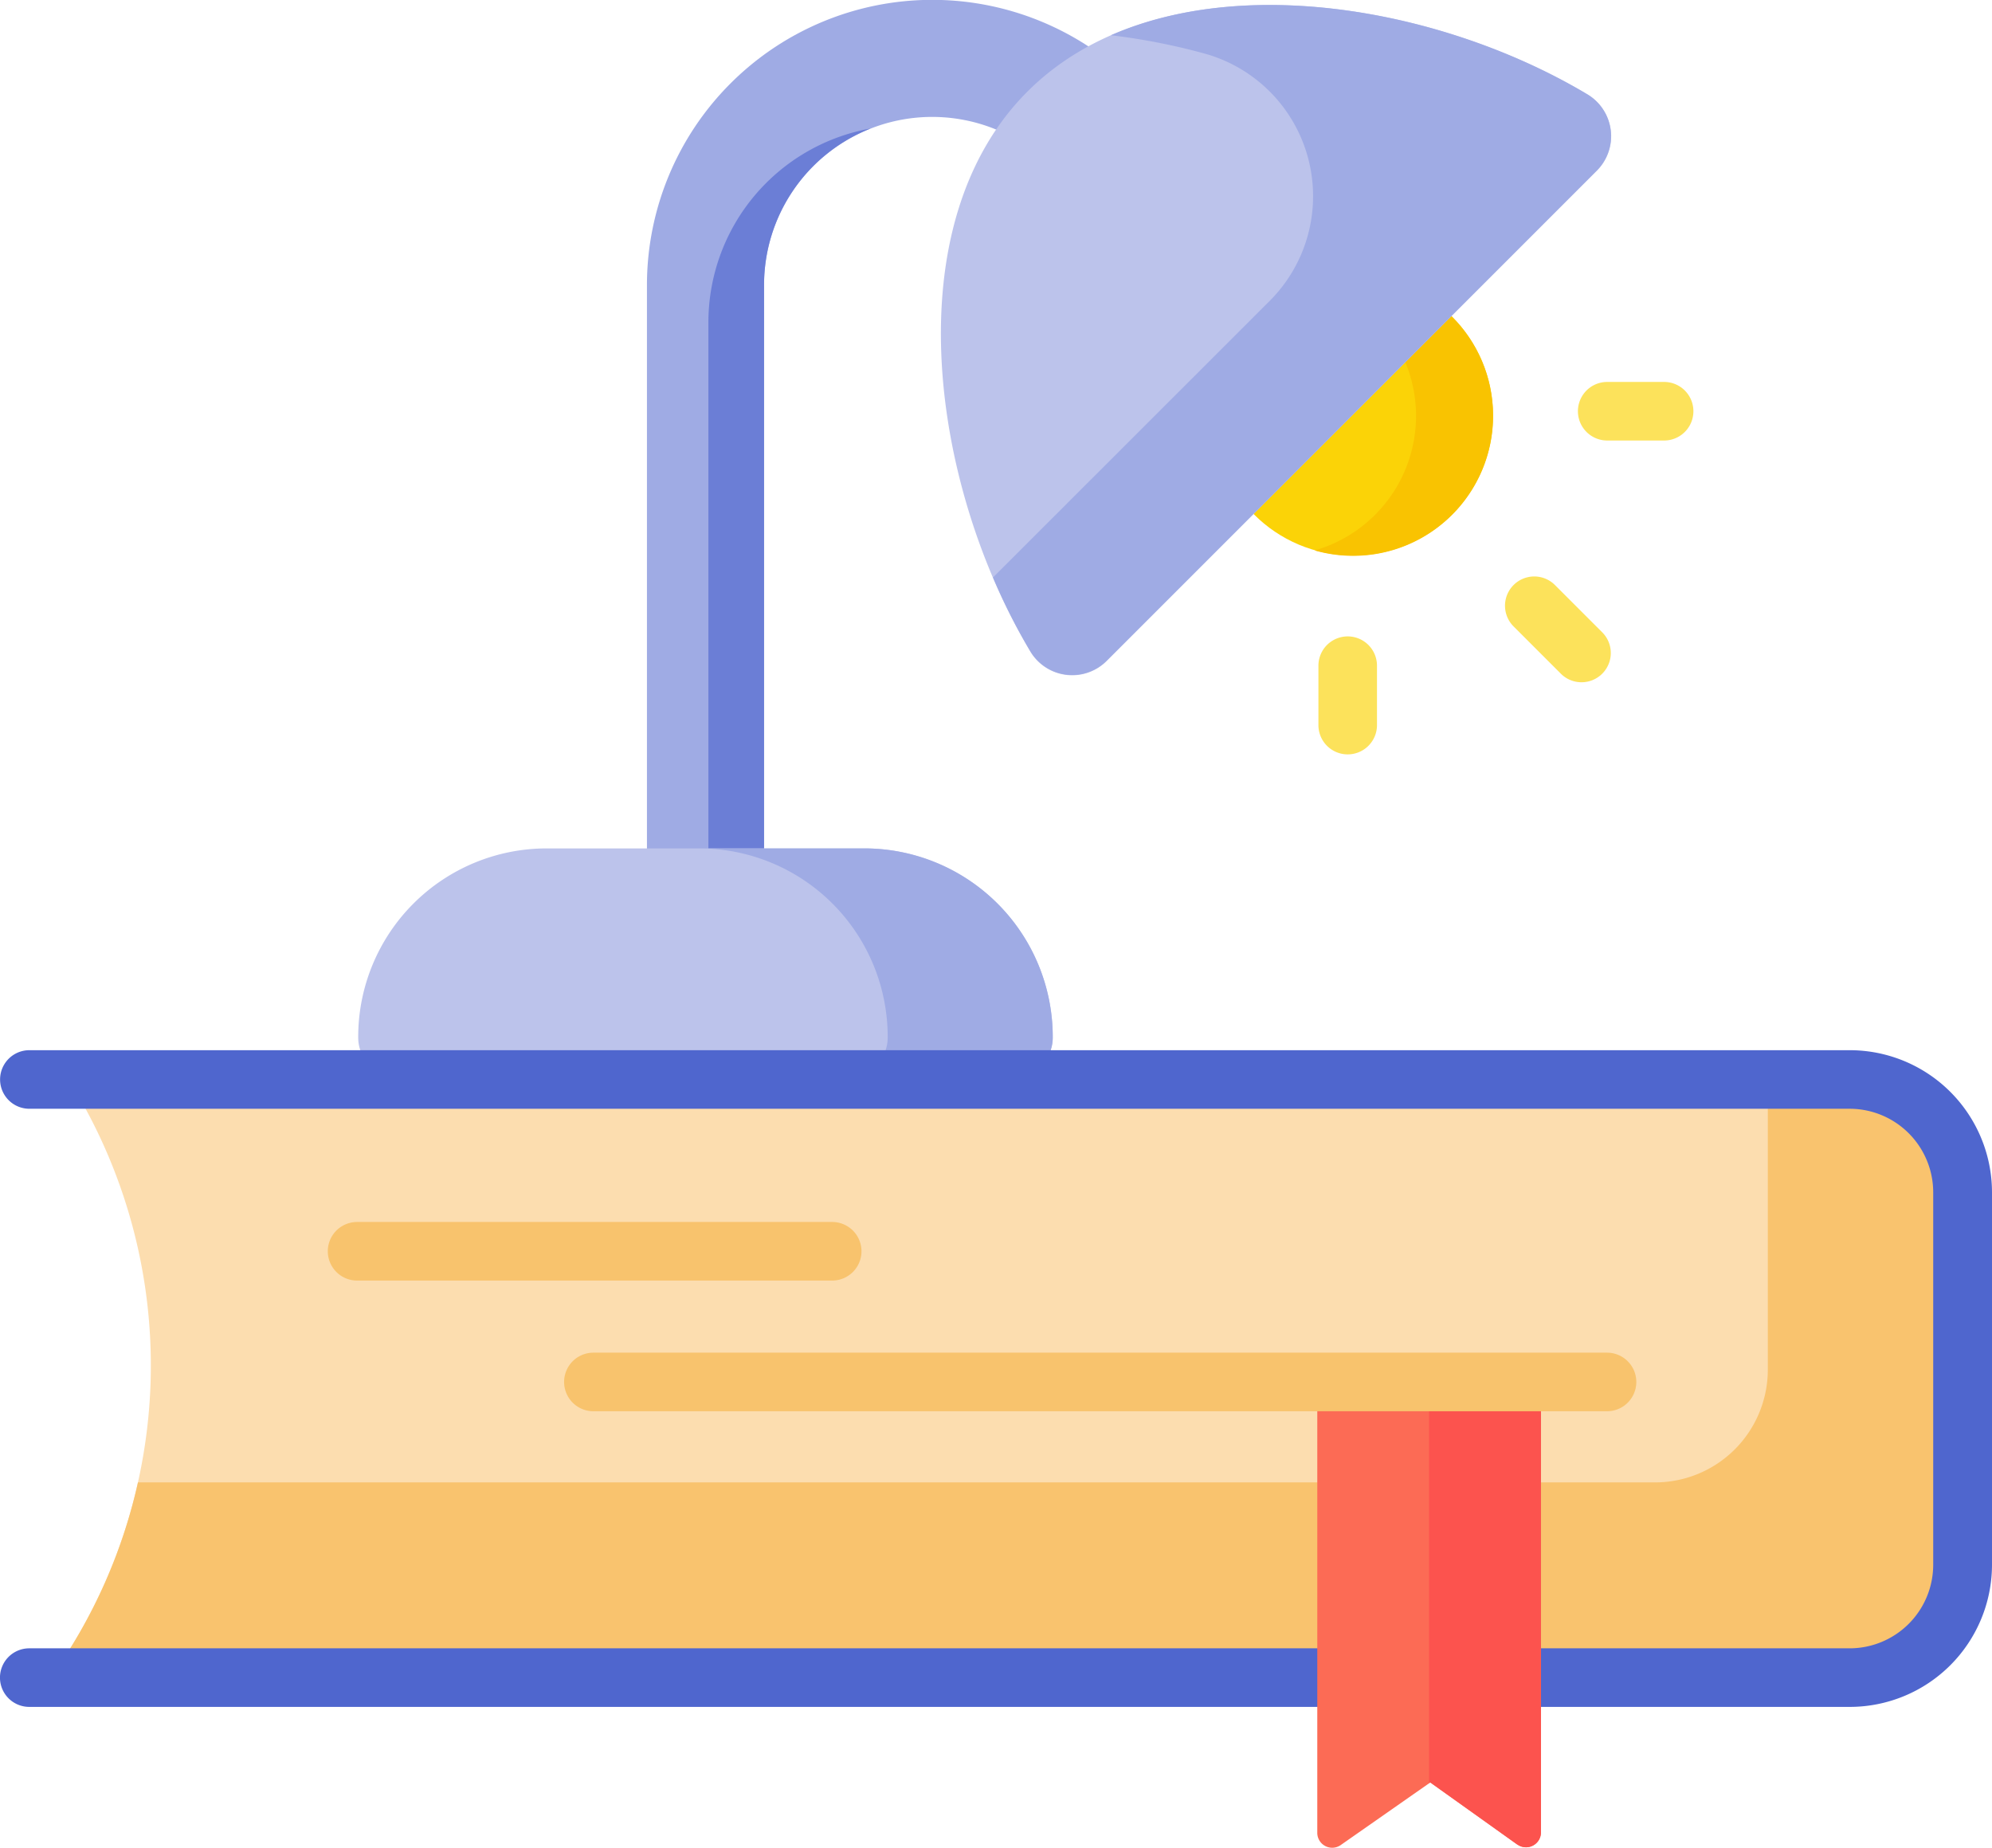 <svg id="desk-lamp" xmlns="http://www.w3.org/2000/svg" width="35" height="32.462" viewBox="0 0 35 32.462">
  <circle id="Ellipse_54" data-name="Ellipse 54" cx="2.459" cy="2.459" r="2.459" transform="translate(21.315 4.842)" fill="#fbd307"/>
  <path id="Path_1247" data-name="Path 1247" d="M338.565,89.394a2.459,2.459,0,0,0-.677.1,2.459,2.459,0,0,1,0,4.728,2.459,2.459,0,1,0,.677-4.823Z" transform="translate(-314.79 -84.552)" fill="#f9c301"/>
  <path id="Path_1248" data-name="Path 1248" d="M13.819,296a9.44,9.44,0,0,1-.275,10.465v.042H45.122A1.981,1.981,0,0,0,47.1,304.53v-6.545A1.981,1.981,0,0,0,45.122,296Z" transform="translate(-12.618 -277.038)" fill="#fcddaf"/>
  <path id="Path_1249" data-name="Path 1249" d="M45.121,296H43.678v5.1a1.981,1.981,0,0,1-1.981,1.981H15.041a9.392,9.392,0,0,1-1.5,3.382v.042H45.121A1.981,1.981,0,0,0,47.1,304.53v-6.545A1.981,1.981,0,0,0,45.121,296Z" transform="translate(-12.617 -277.038)" fill="#f9c36e"/>
  <path id="Path_1250" data-name="Path 1250" d="M93.129,333.631H84.781a.514.514,0,1,1,0-1.029h8.348a.514.514,0,1,1,0,1.029Z" transform="translate(-78.507 -311.134)" fill="#f8c36d"/>
  <path id="Path_1251" data-name="Path 1251" d="M168.338,34.718h-2.057V23.573a5.013,5.013,0,0,1,8.557-3.545l.994.994-1.455,1.455-.994-.994a2.955,2.955,0,0,0-5.045,2.09Z" transform="translate(-154.914 -18.563)" fill="#9fabe4"/>
  <path id="Path_1252" data-name="Path 1252" d="M182.077,55.06V65.549h.978V54.4a2.953,2.953,0,0,1,1.87-2.748A3.459,3.459,0,0,0,182.077,55.06Z" transform="translate(-169.63 -49.394)" fill="#6b7ed6"/>
  <path id="Path_1253" data-name="Path 1253" d="M100.967,236.607h-5.58a3.311,3.311,0,0,0-3.311,3.311v.013a.684.684,0,0,0,.684.684h10.835a.684.684,0,0,0,.684-.684v-.013A3.311,3.311,0,0,0,100.967,236.607Z" transform="translate(-85.782 -221.702)" fill="#bcc3eb"/>
  <path id="Path_1254" data-name="Path 1254" d="M182.665,236.607h-2.9a3.311,3.311,0,0,1,3.311,3.311v.013a.684.684,0,0,1-.684.684h2.9a.684.684,0,0,0,.684-.684v-.013A3.311,3.311,0,0,0,182.665,236.607Z" transform="translate(-167.479 -221.702)" fill="#9fabe4"/>
  <path id="Path_1255" data-name="Path 1255" d="M32.5,300.016H.514a.514.514,0,1,1,0-1.029H32.5a1.469,1.469,0,0,0,1.467-1.467v-6.545a1.469,1.469,0,0,0-1.467-1.467H.516a.514.514,0,1,1,0-1.029H32.5a2.5,2.5,0,0,1,2.5,2.5v6.545A2.5,2.5,0,0,1,32.5,300.016Z" transform="translate(0 -270.029)" fill="#4f66ce"/>
  <path id="Path_1256" data-name="Path 1256" d="M342.081,382.764l-1.531-1.092-1.574,1.1a.262.262,0,0,1-.411-.215V374.7h3.931v7.848a.262.262,0,0,1-.414.213Z" transform="translate(-315.42 -350.357)" fill="#fc6b55"/>
  <path id="Path_1257" data-name="Path 1257" d="M367.316,374.7v6.984l.02-.014,1.531,1.092a.262.262,0,0,0,.414-.213V374.7Z" transform="translate(-342.207 -350.357)" fill="#fc534e"/>
  <path id="Path_1258" data-name="Path 1258" d="M163.327,367.225h-17.81a.514.514,0,1,1,0-1.029h17.81a.514.514,0,1,1,0,1.029Z" transform="translate(-135.091 -342.432)" fill="#f8c36d"/>
  <path id="Path_1259" data-name="Path 1259" d="M253.385,22.748a.856.856,0,0,0-.166-1.34c-2.939-1.757-7.5-2.387-9.839-.051s-1.706,6.9.051,9.839a.856.856,0,0,0,1.34.166Z" transform="translate(-225.327 -19.749)" fill="#bcc3eb"/>
  <path id="Path_1260" data-name="Path 1260" d="M265.672,21.413c-2.407-1.439-5.9-2.121-8.373-1.039a11.231,11.231,0,0,1,1.635.319,2.6,2.6,0,0,1,1.165,4.338L255.227,29.9a10.743,10.743,0,0,0,.654,1.293.857.857,0,0,0,1.343.17l8.613-8.613A.856.856,0,0,0,265.672,21.413Z" transform="translate(-237.78 -19.755)" fill="#9fabe4"/>
  <g id="Group_104" data-name="Group 104" transform="translate(23.165 6.71)">
    <path id="Path_1261" data-name="Path 1261" d="M388.166,168.565a.513.513,0,0,1-.364-.151l-.83-.83a.514.514,0,0,1,.727-.727l.83.83a.514.514,0,0,1-.364.878Z" transform="translate(-383.543 -163.289)" fill="#fce25b"/>
    <path id="Path_1262" data-name="Path 1262" d="M407.053,117.744h-1a.514.514,0,1,1,0-1.029h1a.514.514,0,1,1,0,1.029Z" transform="translate(-400.979 -116.715)" fill="#fce25b"/>
    <path id="Path_1263" data-name="Path 1263" d="M339.379,184.18a.514.514,0,0,1-.514-.514v-1.044a.514.514,0,1,1,1.029,0v1.044A.514.514,0,0,1,339.379,184.18Z" transform="translate(-338.865 -177.637)" fill="#fce25b"/>
  </g>
</svg>

